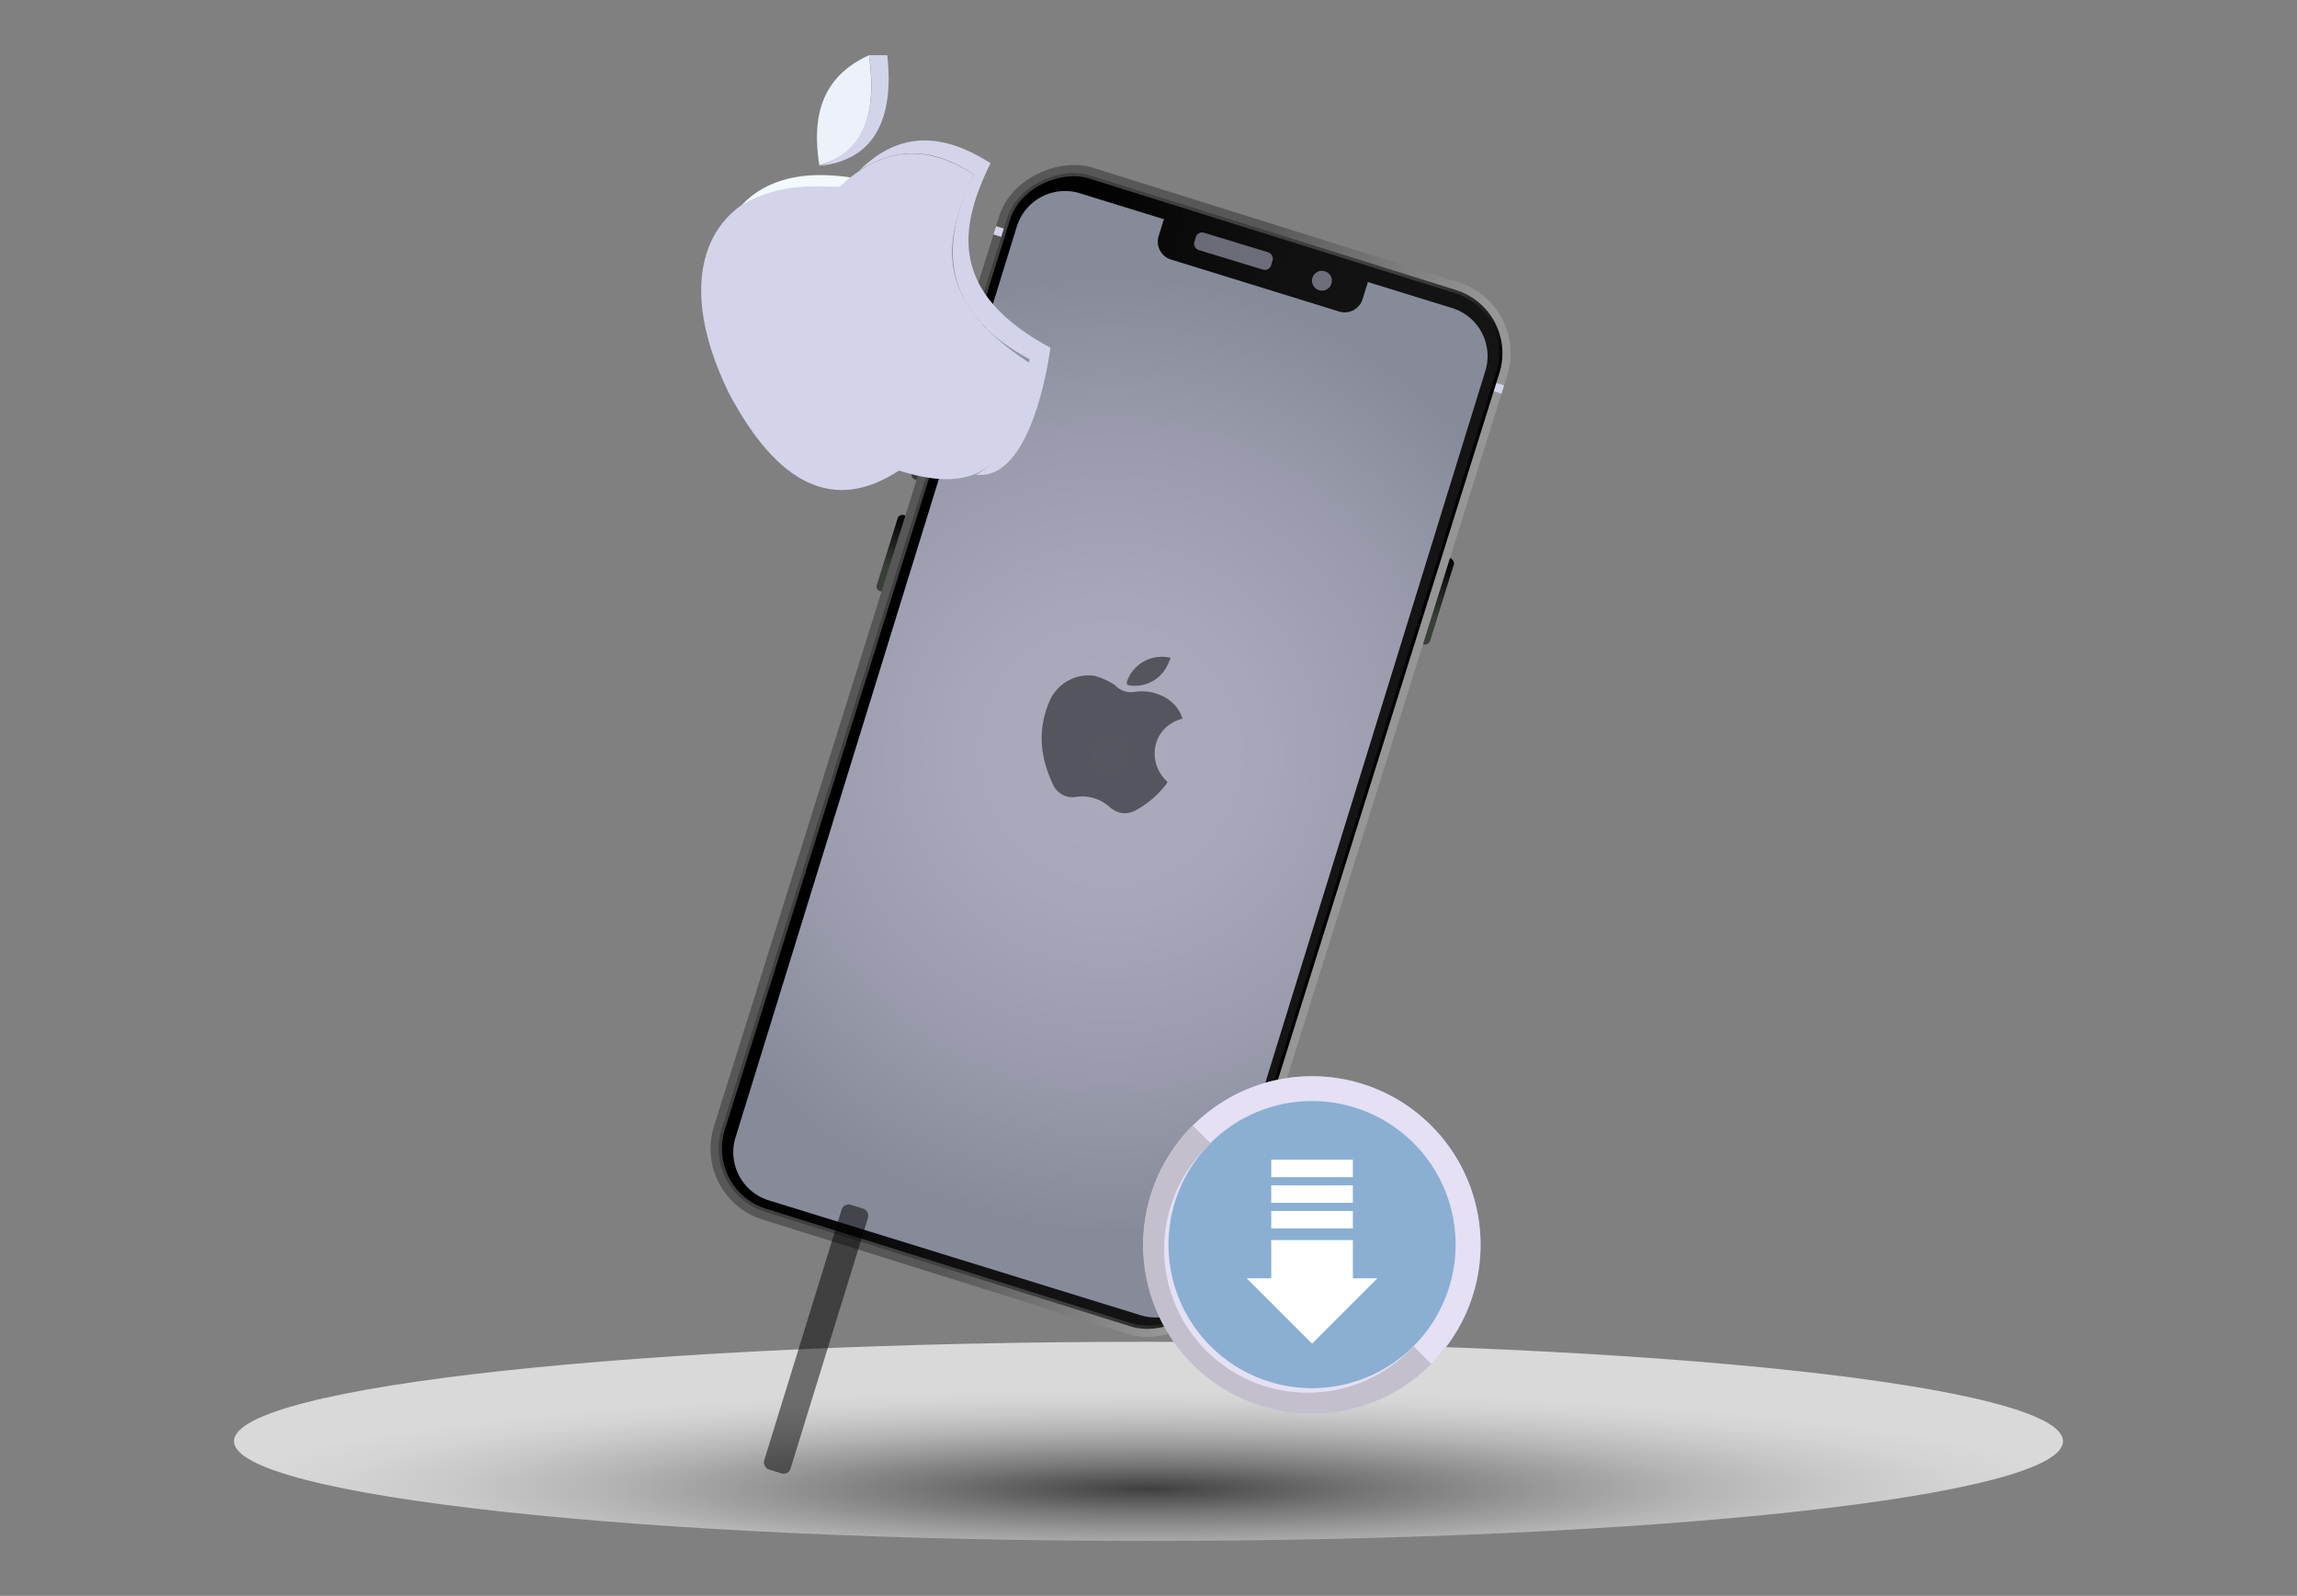 <svg xmlns="http://www.w3.org/2000/svg" xmlns:xlink="http://www.w3.org/1999/xlink" viewBox="0 0 416 289"><rect x="0" y="0" width="416" height="289" fill="#808080" stroke="none"/><defs><style>.cls-1{isolation:isolate;}.cls-2{fill:url(#Degradado_sin_nombre_194);}.cls-3{fill:url(#Degradado_sin_nombre_194-2);}.cls-4{fill:url(#Degradado_sin_nombre_194-3);}.cls-5{fill:url(#Degradado_sin_nombre_194-4);}.cls-6{fill:url(#Degradado_sin_nombre_200);}.cls-7{fill:#d3d4e9;}.cls-8{fill:url(#Degradado_sin_nombre_16);}.cls-9{fill:url(#Degradado_sin_nombre_80);}.cls-10{fill:url(#radial-gradient);}.cls-11{fill:#f4f8ff;}.cls-12{fill:#edf1fa;}.cls-13{fill:#aaacbe;opacity:0.6;}.cls-14,.cls-20{opacity:0.5;}.cls-15{mix-blend-mode:multiply;opacity:0.7;fill:url(#radial-gradient-2);}.cls-16{fill:#8aafd2;}.cls-17{fill:#e5e0f4;}.cls-18{fill:#c3bfcd;}.cls-19{fill:#fff;}.cls-20{fill:url(#Degradado_sin_nombre_80-2);}</style><linearGradient id="Degradado_sin_nombre_194" x1="-1474.48" y1="537.72" x2="-1474.48" y2="551.73" gradientTransform="translate(1737.85 0.93) rotate(17.4)" gradientUnits="userSpaceOnUse"><stop offset="0.03"/><stop offset="0.7" stop-color="#383f37"/></linearGradient><linearGradient id="Degradado_sin_nombre_194-2" x1="-1377.84" y1="536.83" x2="-1377.84" y2="552.62" xlink:href="#Degradado_sin_nombre_194"/><linearGradient id="Degradado_sin_nombre_194-3" x1="-1474.48" y1="524.69" x2="-1474.48" y2="529.71" xlink:href="#Degradado_sin_nombre_194"/><linearGradient id="Degradado_sin_nombre_194-4" x1="-1474.48" y1="558.88" x2="-1474.48" y2="572.89" xlink:href="#Degradado_sin_nombre_194"/><linearGradient id="Degradado_sin_nombre_200" x1="-1474.26" y1="588.34" x2="-1377.84" y2="588.34" gradientTransform="matrix(0, 1, -1, 0, 789.46, 1562.04)" gradientUnits="userSpaceOnUse"><stop offset="0.49" stop-color="#575757"/><stop offset="0.92" stop-color="#969696"/></linearGradient><linearGradient id="Degradado_sin_nombre_16" x1="-1472.79" y1="588.34" x2="-1379.31" y2="588.34" gradientTransform="matrix(0, 1, -1, 0, 789.46, 1562.04)" gradientUnits="userSpaceOnUse"><stop offset="0.08" stop-color="#40403f"/><stop offset="0.5" stop-color="#40403f"/><stop offset="0.75" stop-color="#3e3e3d"/><stop offset="0.83" stop-color="#373736"/><stop offset="0.9" stop-color="#2c2c2b"/><stop offset="0.95" stop-color="#1b1b1a"/><stop offset="0.99" stop-color="#050505"/><stop offset="1"/></linearGradient><linearGradient id="Degradado_sin_nombre_80" x1="-1472.2" y1="588.34" x2="-1379.9" y2="588.34" gradientTransform="matrix(0, 1, -1, 0, 789.46, 1562.04)" gradientUnits="userSpaceOnUse"><stop offset="0"/><stop offset="0.13" stop-color="#010101"/><stop offset="0.27" stop-color="#080808"/><stop offset="0.56" stop-color="#111"/><stop offset="1" stop-color="#141414"/></linearGradient><radialGradient id="radial-gradient" cx="201.09" cy="136.58" r="86.8" gradientUnits="userSpaceOnUse"><stop offset="0" stop-color="#aaacbe"/><stop offset="0.32" stop-color="#a6a8b9"/><stop offset="0.68" stop-color="#999bac"/><stop offset="1" stop-color="#878a99"/></radialGradient><radialGradient id="radial-gradient-2" cx="-20.21" cy="-29033.63" r="163.72" gradientTransform="translate(228.44 3463.36) scale(1.01 0.11)" gradientUnits="userSpaceOnUse"><stop offset="0" stop-color="#242424"/><stop offset="0.05" stop-color="#353535"/><stop offset="0.24" stop-color="#727272"/><stop offset="0.43" stop-color="#a4a4a4"/><stop offset="0.6" stop-color="#ccc"/><stop offset="0.76" stop-color="#e8e8e8"/><stop offset="0.9" stop-color="#f9f9f9"/><stop offset="1" stop-color="#fff"/></radialGradient><linearGradient id="Degradado_sin_nombre_80-2" x1="152.32" y1="224.63" x2="188.62" y2="224.63" gradientTransform="matrix(0.96, -0.23, 0.3, 0.75, -58.7, 96.08)" xlink:href="#Degradado_sin_nombre_80"/></defs><g class="cls-1"><g id="Layer_2" data-name="Layer 2"><path class="cls-2" d="M165.76,86.88a.9.9,0,0,1-.65-1.1L169,73.48a1,1,0,0,1,1.81.57l-3.85,12.3A.9.9,0,0,1,165.76,86.88Z"/><path class="cls-3" d="M257.7,116.66a1,1,0,0,1-.74-1.24l4.35-13.86a1.07,1.07,0,0,1,2,.64L259,116.06A1,1,0,0,1,257.7,116.66Z"/><path class="cls-4" d="M172.4,65.67c-.5-.15-.86-.41-.81-.57L173,60.68c.05-.16.5-.16,1,0s.86.42.81.58l-1.38,4.41C173.35,65.83,172.9,65.83,172.4,65.67Z"/><path class="cls-5" d="M159.43,107.07a.9.9,0,0,1-.65-1.1l3.85-12.29a1,1,0,0,1,1.82.56l-3.85,12.3A.92.92,0,0,1,159.43,107.07Z"/><rect class="cls-6" x="101.29" y="87.78" width="199.66" height="96.42" rx="13.46" transform="translate(11.22 287.25) rotate(-72.6)"/><rect class="cls-7" x="225.36" y="7.91" width="1.57" height="96.42" transform="translate(104.98 255.14) rotate(-72.6)"/><rect class="cls-8" x="102.76" y="89.25" width="196.72" height="93.47" rx="11.99" transform="translate(11.22 287.25) rotate(-72.6)"/><rect class="cls-9" x="103.35" y="89.84" width="195.54" height="92.29" rx="11.4" transform="translate(11.22 287.25) rotate(-72.6)"/><path class="cls-10" d="M269,67.19l-51,165a9.13,9.13,0,0,1-11.41,6l-67.38-20.81a9.12,9.12,0,0,1-6-11.4L184.16,41a9.13,9.13,0,0,1,11.41-6l15.25,4.71a3,3,0,0,0-.18.45l-.82,2.64A3.4,3.4,0,0,0,212.06,47l30.48,9.42a3.39,3.39,0,0,0,4.23-2.24l.82-2.64a4,4,0,0,0,.11-.47L263,55.79A9.11,9.11,0,0,1,269,67.19Z"/><path class="cls-7" d="M186.47,65.75c-2.16,17.32-8,24.47-23.66,19.47C150.94,93,140.75,87.7,132,71.18c-12.84-26.3.86-40.25,19.95-37.28,8.81-8.25,16.8-7.14,24.43-2.32C171.29,42.65,168.11,53.8,186.47,65.75Z"/><path class="cls-7" d="M155.52,31C163,23.46,171,24.19,179.4,29.55c-6,12.07-7.3,23.68,10.86,33.44-1.89,12.5-6.29,24-13.55,22.95,5.49-2.66,8.43-10.22,9.76-20.88-14-7.46-17.6-18.55-10.09-33.48C169.51,27,162.57,26.27,155.52,31Z"/><path class="cls-11" d="M134.34,37.12c4.66-4.89,11.43-6.2,19.67-5L152,33.9C146,33.46,140.07,33.74,134.34,37.12Z"/><path class="cls-12" d="M157.38,10c1.35,10.12-.52,17.67-9,19.91C147,21.16,148.72,13.94,157.38,10Z"/><path class="cls-7" d="M148.23,30.06C159.42,29,161.79,20,160.7,10h-3.32C158.94,20.52,156.38,27.61,148.23,30.06Z"/><rect class="cls-13" x="216.12" y="43.85" width="14.53" height="3.28" rx="1.17" transform="translate(22.93 -63.08) rotate(16.93)"/><circle class="cls-13" cx="239.41" cy="50.84" r="1.8"/><g class="cls-14"><path d="M214.15,130.15c-5.56,1.48-6.6,7.92-2.7,11.47a6.79,6.79,0,0,1-.39.6,17.7,17.7,0,0,1-4.8,4.2c-2,1.22-3.56,1.18-5.35-.31a7.4,7.4,0,0,0-5.94-1.8,3.87,3.87,0,0,1-4.32-2.37c-2.25-4.77-2.75-9.65-.71-14.62a7.72,7.72,0,0,1,8.26-4.94,13.4,13.4,0,0,1,3.14,1.33,3.34,3.34,0,0,1,.81.6,4,4,0,0,0,3.33,1,8.48,8.48,0,0,1,6.18,1.41A6.39,6.39,0,0,1,214.15,130.15Z"/><path d="M212,119.14a11.67,11.67,0,0,1-.86,1.89,6.55,6.55,0,0,1-6.12,3.15c-1.06-.09-1.14-.32-.71-1.29A6.67,6.67,0,0,1,212,119.14Z"/></g><path class="cls-15" d="M373.62,261c0,10-74.15,18.06-165.62,18.06S42.38,270.93,42.38,261s74.15-18,165.62-18S373.62,251,373.62,261Z"/><circle class="cls-16" cx="237.62" cy="225.43" r="30.52"/><path class="cls-17" d="M237.62,194.9a30.53,30.53,0,1,0,30.52,30.53A30.52,30.52,0,0,0,237.62,194.9Zm0,56.5a26,26,0,1,1,26-26A26,26,0,0,1,237.62,251.4Z"/><path class="cls-18" d="M237.62,256A30.43,30.43,0,0,0,259.2,247L256,243.79a26,26,0,1,1-36.74-36.73L216,203.84A30.53,30.53,0,0,0,237.62,256Z"/><rect class="cls-19" x="230.23" y="219.31" width="14.78" height="3.16"/><rect class="cls-19" x="230.23" y="214.67" width="14.78" height="3.16"/><rect class="cls-19" x="230.23" y="210.02" width="14.78" height="3.16"/><polygon class="cls-19" points="249.45 231.51 245.01 231.51 245.01 224.59 230.23 224.59 230.23 231.51 225.79 231.51 237.62 243.34 249.45 231.51"/><rect class="cls-20" x="151.57" y="223.32"  width="5" height="50.18" rx="1.3" transform="translate(73.88 -40.3) rotate(17.16)"/></g></g></svg>